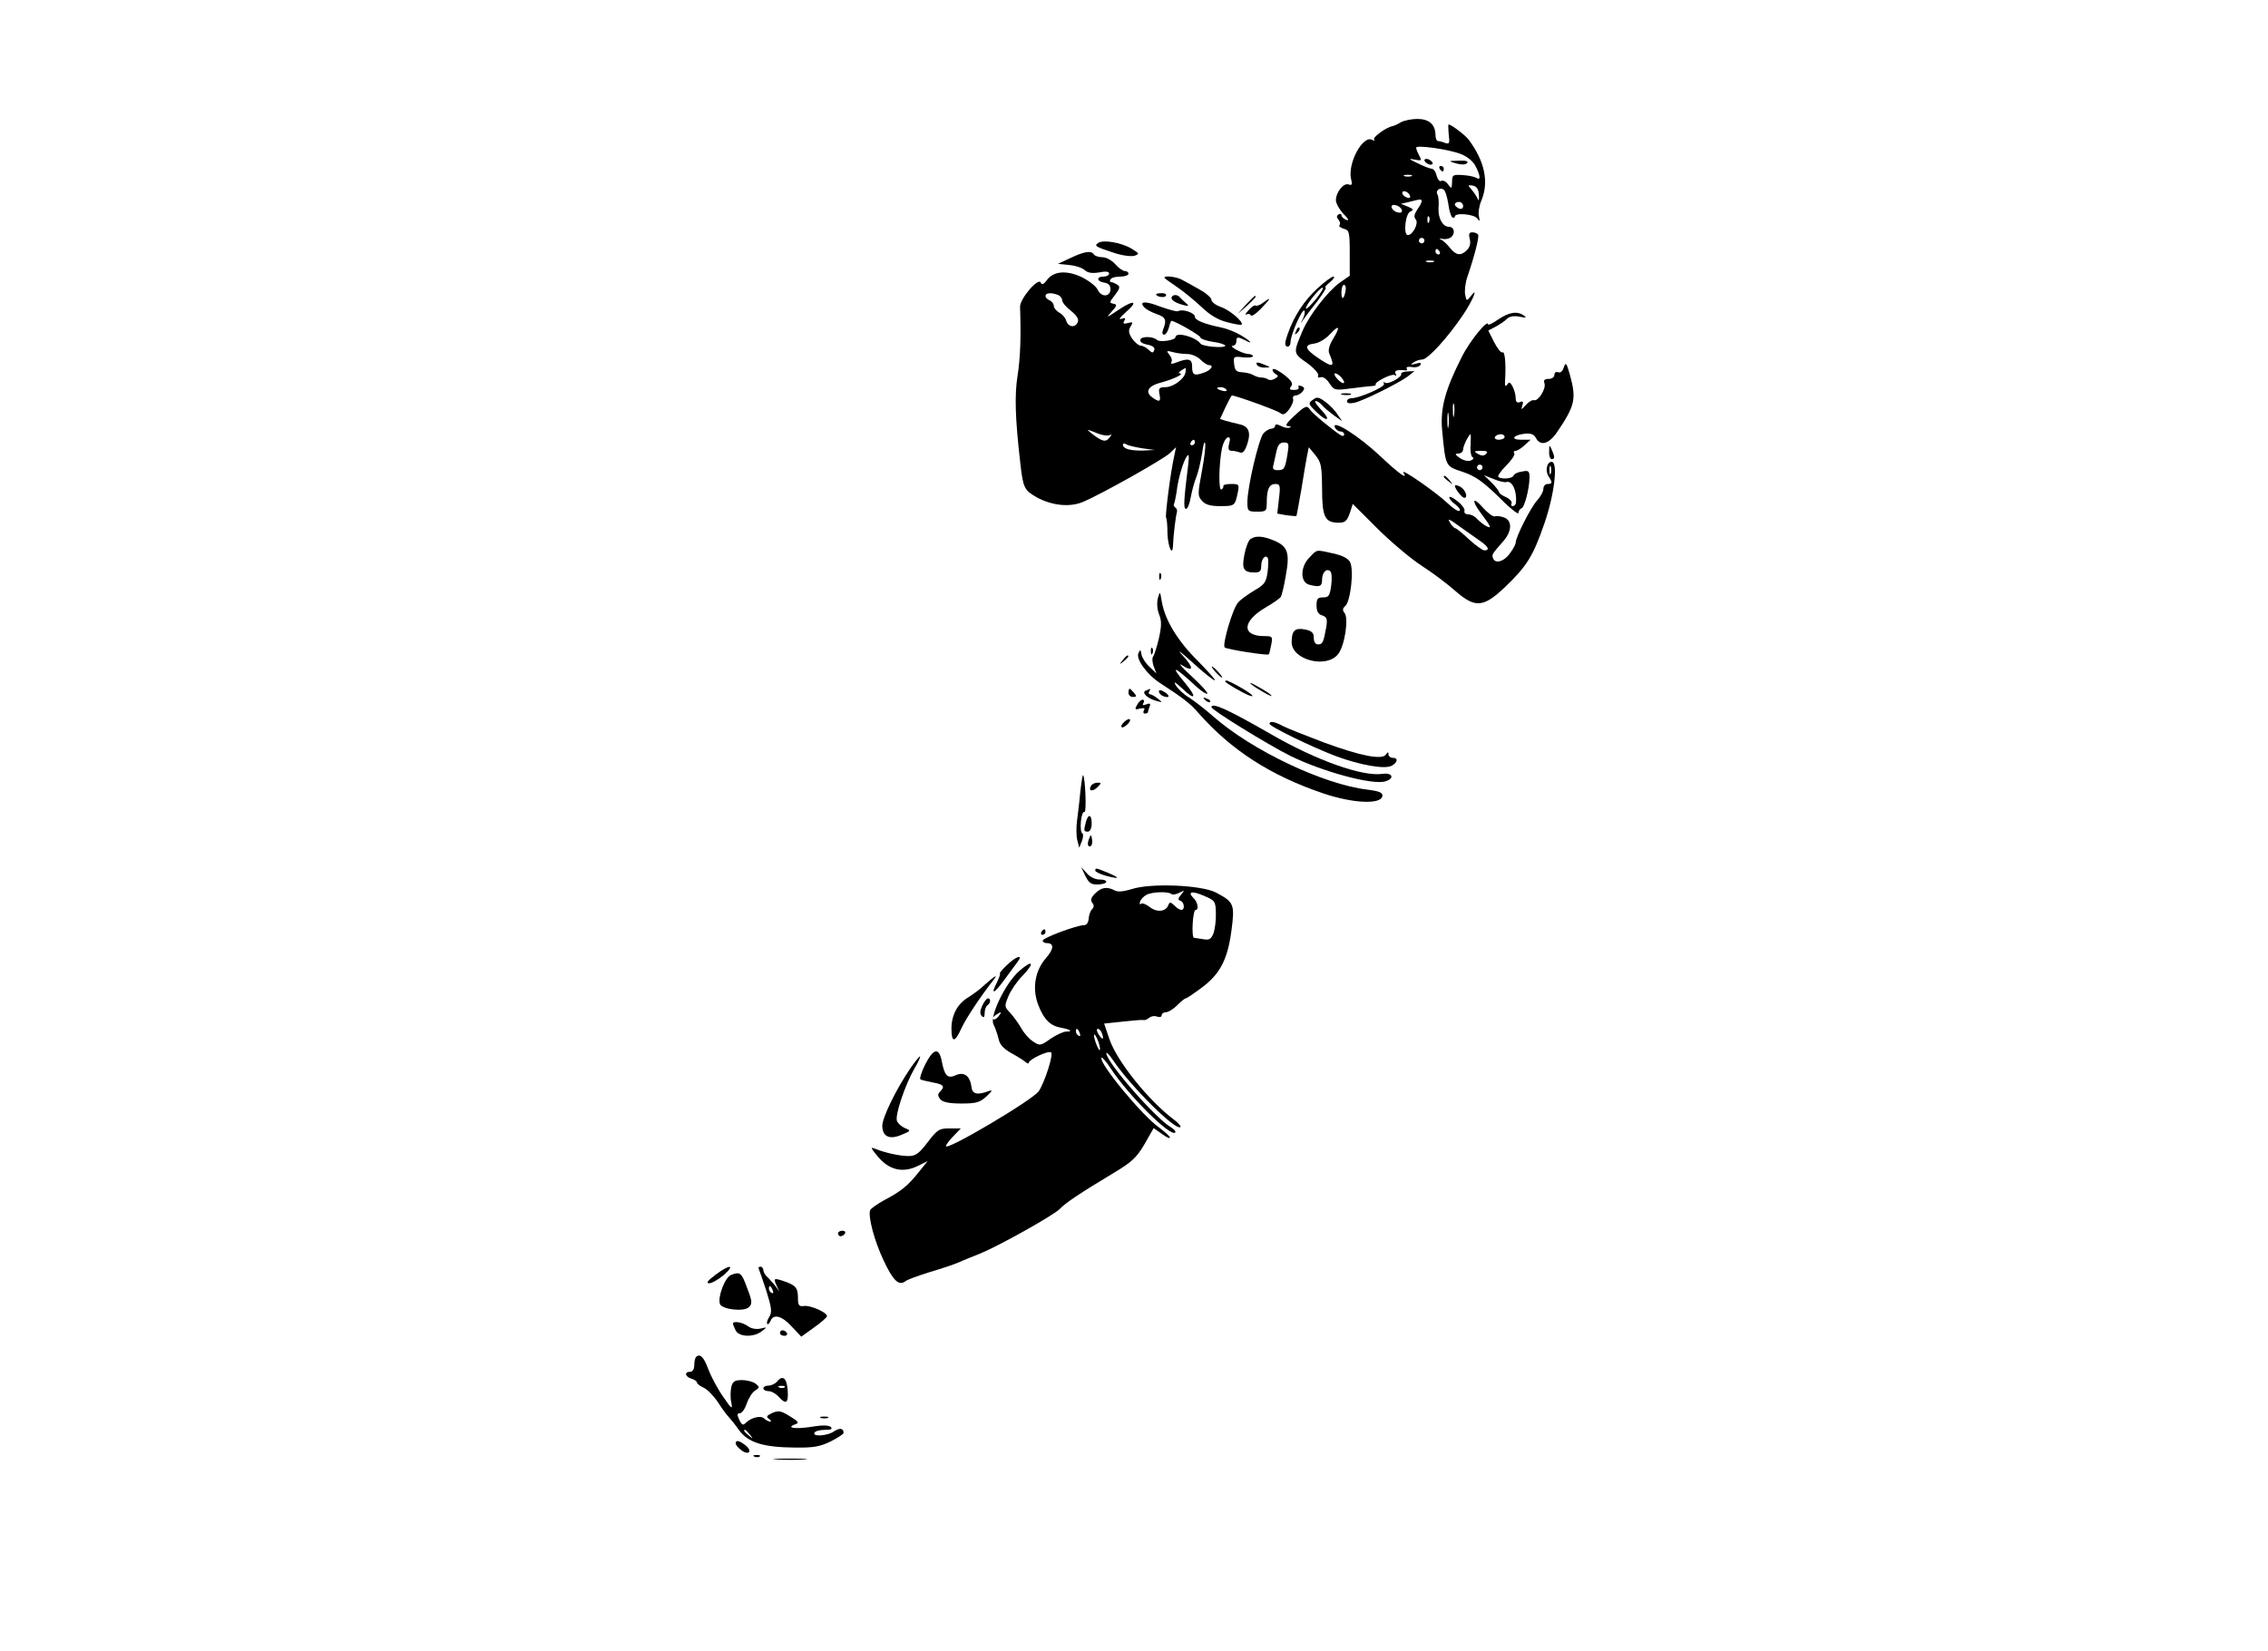 <?xml version="1.0" standalone="no"?>
<!DOCTYPE svg PUBLIC "-//W3C//DTD SVG 20010904//EN"
 "http://www.w3.org/TR/2001/REC-SVG-20010904/DTD/svg10.dtd">
<svg version="1.0" xmlns="http://www.w3.org/2000/svg"
 width="820pt" height="597pt" viewBox="0 0 820 597"
 preserveAspectRatio="xMidYMid meet">

<g transform="translate(0,597) scale(0.1,-0.1)"
fill="#000000" stroke="none">
<path d="M5065 5528 c-11 -7 -25 -13 -30 -14 -23 -4 -74 -41 -67 -49 4 -5 1
-5 -6 -1 -34 20 -91 -85 -77 -142 5 -19 3 -23 -9 -19 -18 7 -46 -28 -46 -57 0
-11 12 -33 27 -49 19 -19 22 -26 10 -22 -9 4 -17 11 -17 17 0 5 -5 6 -10 3 -8
-5 -8 -11 -1 -19 6 -7 8 -16 4 -20 -4 -4 3 -9 15 -13 20 -5 22 -11 22 -88 l0
-82 -36 -25 c-43 -31 -110 -117 -134 -173 -35 -82 -35 -82 15 -117 25 -18 43
-38 41 -45 -3 -7 1 -10 9 -7 8 3 21 -6 31 -21 17 -26 21 -27 73 -20 31 4 66 8
78 9 12 0 19 3 17 5 -8 8 57 41 68 35 7 -4 8 -2 4 4 -7 12 5 16 33 13 7 -2 10
2 7 7 -3 5 5 7 18 5 13 -3 27 1 31 7 5 9 1 10 -16 5 -19 -5 -21 -4 -9 4 8 6
22 11 32 11 20 0 93 80 148 162 37 55 57 107 26 65 -13 -16 -14 -16 -19 9 -2
14 1 42 8 62 26 76 44 146 39 154 -3 4 -12 8 -21 8 -11 0 -14 -6 -9 -24 4 -16
0 -30 -10 -40 -22 -22 -39 -20 -61 7 -10 13 -25 27 -33 31 -9 3 -6 5 7 2 12
-2 27 2 33 10 12 14 6 34 -11 34 -23 0 -40 31 -38 68 2 21 0 43 -4 49 -8 13 8
27 22 18 6 -3 13 -26 17 -50 3 -25 10 -48 15 -51 5 -3 9 -1 9 3 0 15 70 9 81
-7 9 -12 10 -10 6 8 -3 13 1 39 9 57 28 67 12 142 -46 220 -13 17 -63 55 -73
55 -1 0 -1 -16 1 -37 4 -31 2 -35 -13 -30 -9 4 -21 7 -26 7 -5 0 -9 10 -9 23
-1 37 -23 57 -66 57 -21 0 -48 -6 -59 -12z m217 -115 c23 -9 45 -27 53 -44 18
-35 19 -53 3 -42 -7 4 -30 9 -50 10 -35 2 -38 1 -38 -25 -1 -25 -2 -26 -15 -8
-7 10 -18 15 -24 12 -6 -4 -13 5 -17 19 -3 14 -11 25 -18 25 -6 0 -29 9 -51
20 -32 15 -34 18 -11 13 26 -5 27 -4 17 15 -6 11 -11 24 -11 28 0 11 119 -6
162 -23z m-179 -80 c-7 -2 -19 -2 -25 0 -7 3 -2 5 12 5 14 0 19 -2 13 -5z
m244 -68 c1 -17 0 -23 -4 -15 -3 8 -13 23 -22 34 -15 17 -15 18 4 15 14 -3 21
-13 22 -34z m-249 -3 c2 -7 -2 -10 -12 -6 -9 3 -16 11 -16 16 0 13 23 5 28
-10z m42 -20 c0 -4 -7 -18 -16 -30 -11 -17 -13 -26 -5 -36 11 -13 -11 -56 -29
-56 -17 0 -9 78 9 85 13 6 12 9 -9 18 l-25 10 30 7 c43 11 45 11 45 2z m150
-17 c0 -9 -6 -12 -15 -9 -8 4 -15 10 -15 15 0 5 7 9 15 9 8 0 15 -7 15 -15z
m-222 -13 c3 -9 -2 -13 -14 -10 -9 1 -19 9 -22 16 -3 9 2 13 14 10 9 -1 19 -9
22 -16z m99 -44 c-3 -8 -6 -5 -6 6 -1 11 2 17 5 13 3 -3 4 -12 1 -19z m-17
-68 c0 -5 -4 -10 -10 -10 -5 0 -10 5 -10 10 0 6 5 10 10 10 6 0 10 -4 10 -10z
m55 -40 c3 -5 1 -10 -4 -10 -6 0 -11 5 -11 10 0 6 2 10 4 10 3 0 8 -4 11 -10z
m-22 -37 c-7 -2 -19 -2 -25 0 -7 3 -2 5 12 5 14 0 19 -2 13 -5z m-318 -104
c-6 -33 -15 -36 -15 -6 0 15 4 27 9 27 6 0 8 -10 6 -21z m-45 -174 c-14 -23
-19 -42 -14 -53 21 -49 15 -53 -35 -20 -54 36 -59 51 -18 56 15 2 39 16 54 32
35 38 41 31 13 -15z m30 -140 c20 -24 6 -28 -15 -5 -10 11 -13 20 -8 20 6 0
16 -7 23 -15z"/>
<path d="M5150 5391 c0 -5 7 -11 15 -15 8 -3 15 -1 15 3 0 5 -7 11 -15 15 -8
3 -15 1 -15 -3z"/>
<path d="M5265 5379 c18 -5 33 -5 39 1 7 7 -4 10 -29 9 -40 -1 -40 -1 -10 -10z"/>
<path d="M5205 5360 c3 -5 8 -10 11 -10 2 0 4 5 4 10 0 6 -5 10 -11 10 -5 0
-7 -4 -4 -10z"/>
<path d="M3971 5092 c-16 -11 -11 -14 56 -36 29 -10 62 -14 74 -11 20 7 19 8
-10 26 -37 22 -101 33 -120 21z"/>
<path d="M3870 5037 l-45 -21 40 -4 c22 -2 47 -10 56 -18 12 -11 27 -13 53 -9
24 5 36 3 36 -4 0 -6 -9 -11 -20 -11 -27 0 -25 -18 3 -22 14 -2 22 -10 22 -23
0 -29 -33 -31 -46 -3 -6 13 -32 33 -58 46 -56 26 -103 22 -127 -12 -11 -15
-18 -17 -21 -8 -8 21 -76 -58 -75 -88 4 -106 1 -186 -9 -248 -11 -70 -9 -153
10 -317 10 -89 14 -97 59 -123 55 -30 119 -37 167 -17 65 27 289 153 314 176
l23 22 -7 -34 c-13 -57 -33 -214 -29 -221 3 -4 5 -30 5 -58 2 -47 18 -84 20
-43 1 36 10 108 14 120 2 7 0 15 -6 18 -5 4 -7 10 -4 14 2 5 6 23 9 42 5 47
24 111 37 129 7 11 9 3 5 -30 -16 -128 -18 -160 -8 -160 6 0 13 19 17 41 4 23
13 56 20 73 7 17 16 56 21 86 4 30 9 47 11 38 3 -10 -3 -56 -12 -104 -15 -81
-15 -87 1 -105 12 -14 31 -19 65 -19 53 0 54 1 64 48 6 31 5 32 -24 32 -17 0
-30 -3 -28 -8 1 -4 -2 -9 -7 -12 -11 -6 -9 95 2 149 4 19 13 36 20 39 9 3 11
-3 6 -22 -5 -19 -2 -26 9 -26 8 0 22 -3 30 -6 10 -4 18 5 26 29 15 43 6 66
-28 73 -14 3 -36 9 -48 12 l-22 7 20 43 c11 23 21 42 23 42 14 0 163 -54 174
-63 11 -9 18 -6 33 13 10 14 17 31 14 38 -2 6 2 12 9 12 7 0 19 6 25 14 9 11
8 15 -4 20 -9 3 -13 2 -10 -4 3 -6 -4 -10 -16 -10 -16 0 -19 3 -11 13 8 10 2
20 -24 41 -20 15 -38 25 -42 21 -3 -3 0 -10 8 -16 13 -8 13 -10 0 -18 -8 -5
-19 -7 -25 -3 -5 4 -17 7 -25 7 -8 0 -21 4 -29 9 -8 5 -26 9 -40 10 -21 1 -27
7 -29 30 -3 27 -2 28 32 24 20 -2 36 0 36 4 0 4 -8 8 -17 8 -21 1 -74 29 -55
30 6 0 12 7 12 15 0 18 5 18 31 5 33 -18 21 -3 -15 18 -18 11 -49 23 -67 27
-64 13 -99 27 -99 40 0 14 -45 29 -60 20 -4 -3 -33 5 -64 16 -56 22 -81 20
-57 -4 6 -6 26 -17 44 -23 32 -11 36 -22 22 -56 -4 -11 -3 -18 4 -18 6 0 13
11 17 25 3 14 8 25 9 25 13 0 105 -53 105 -60 0 -5 20 -12 45 -16 25 -3 45
-10 45 -14 0 -10 -82 -3 -89 7 -19 26 -91 44 -91 24 0 -11 -57 -20 -67 -10
-14 13 -56 14 -60 1 -3 -7 7 -15 25 -18 20 -4 29 -11 25 -20 -4 -11 -7 -11
-20 1 -8 8 -21 15 -28 15 -8 0 -22 12 -32 26 -13 20 -14 30 -5 44 9 15 8 17
-10 12 -16 -4 -19 -2 -13 8 6 10 3 12 -11 7 -11 -4 -5 5 15 23 49 42 32 48
-26 9 -43 -29 -45 -29 -25 -7 21 23 22 27 7 30 -15 3 -14 6 6 31 18 24 20 31
8 38 -8 5 -18 9 -22 9 -5 0 -5 5 -2 10 3 6 19 10 36 10 16 0 29 5 29 10 0 6
-6 10 -13 10 -7 0 -23 11 -35 25 -12 14 -33 25 -46 25 -14 0 -28 5 -31 10 -9
15 -35 11 -85 -13z m-46 -133 c9 -3 16 -12 16 -19 0 -8 14 -25 31 -38 21 -17
30 -30 26 -41 -9 -22 -34 -20 -42 4 -3 11 -15 25 -26 30 -10 6 -19 17 -19 24
0 8 -7 16 -15 20 -8 3 -15 10 -15 16 0 11 20 13 44 4z m469 -214 c15 0 36 -9
47 -20 11 -11 25 -20 30 -20 21 0 9 -19 -19 -28 -34 -12 -41 -8 -41 25 0 25
-14 29 -55 13 -18 -7 -24 -7 -20 0 4 6 1 18 -7 27 -12 15 -10 16 12 10 14 -4
37 -7 53 -7z m-7 -67 c-4 -23 -44 -53 -73 -53 -22 0 -25 -4 -21 -25 6 -28 0
-31 -27 -11 -27 20 -13 42 37 54 43 12 82 31 63 32 -5 0 -3 5 5 10 19 12 19
13 16 -7z m148 -62 c4 -5 -3 -7 -14 -4 -23 6 -26 13 -6 13 8 0 17 -4 20 -9z
m-421 -164 c7 4 7 1 -2 -10 -14 -17 -26 -14 -66 17 -18 15 -17 15 18 1 21 -9
43 -12 50 -8z m307 -27 c0 -5 -5 -10 -11 -10 -5 0 -7 5 -4 10 3 6 8 10 11 10
2 0 4 -4 4 -10z m-190 -21 l45 -6 -42 -2 c-46 -1 -73 6 -73 21 0 5 6 6 13 1 6
-4 32 -10 57 -14z"/>
<path d="M4210 4966 c0 -2 19 -16 43 -32 23 -15 63 -48 89 -72 32 -31 62 -49
95 -57 26 -7 50 -11 52 -9 9 9 -44 54 -75 64 -19 7 -34 18 -34 26 0 7 -19 24
-41 36 -23 13 -51 29 -63 35 -19 12 -66 18 -66 9z"/>
<path d="M4764 4928 c-49 -45 -85 -100 -108 -165 -11 -31 -12 -43 -3 -46 7 -2
13 5 13 18 2 28 42 120 50 112 3 -3 1 -16 -5 -29 -10 -20 -10 -21 1 -4 7 10
30 41 51 67 20 27 34 49 30 49 -5 1 3 10 16 20 13 11 18 20 12 20 -6 0 -32
-19 -57 -42z m-5 -38 c-18 -22 -34 -38 -37 -36 -6 7 49 76 60 76 5 0 -6 -18
-23 -40z"/>
<path d="M4180 4906 c0 -9 30 -14 35 -6 4 6 -3 10 -14 10 -12 0 -21 -2 -21 -4z"/>
<path d="M4241 4901 c-15 -10 2 -25 38 -34 19 -5 21 -4 10 6 -8 7 -19 17 -25
24 -5 6 -16 8 -23 4z"/>
<path d="M4504 4868 l-29 -33 33 29 c30 28 37 36 29 36 -2 0 -16 -15 -33 -32z"/>
<path d="M4566 4875 c-10 -8 -22 -12 -26 -10 -4 3 -16 -5 -26 -17 -11 -12 -14
-18 -7 -15 6 4 13 2 15 -3 2 -6 19 5 38 25 36 37 38 44 6 20z"/>
<path d="M5417 4815 c-20 -14 -37 -22 -37 -18 0 21 -67 -61 -95 -118 -60 -118
-78 -185 -71 -264 13 -134 11 -130 74 -151 45 -15 72 -34 130 -90 39 -40 72
-66 72 -59 0 7 5 15 11 17 11 4 28 68 29 111 0 24 -3 27 -27 22 -16 -2 -29 -9
-31 -15 -4 -11 -45 -14 -55 -4 -3 3 10 22 29 41 19 19 32 38 29 44 -4 5 -1 9
5 9 6 0 20 9 32 20 l22 20 -34 0 c-41 0 -29 17 14 22 22 2 33 -3 40 -17 16
-29 47 -20 76 23 65 96 70 120 46 207 -12 43 -15 47 -22 27 -4 -14 -12 -21
-20 -18 -8 3 -14 -1 -14 -9 0 -9 -9 -15 -21 -15 -15 0 -19 -5 -15 -16 7 -18
-22 -66 -38 -61 -6 2 -19 -6 -29 -17 -17 -19 -18 -19 -13 -2 5 13 2 17 -9 12
-10 -4 -15 1 -15 15 0 11 -5 30 -11 41 -9 17 -13 18 -20 7 -7 -10 -9 -3 -7 21
3 58 -1 101 -10 96 -5 -3 -18 14 -30 37 l-21 42 27 14 c14 8 33 20 40 28 10 9
25 12 46 8 23 -5 27 -4 16 4 -24 17 -53 13 -93 -14z m-160 -347 c-2 -13 -4 -5
-4 17 -1 22 1 32 4 23 2 -10 2 -28 0 -40z m-20 -40 c-2 -13 -4 -3 -4 22 0 25
2 35 4 23 2 -13 2 -33 0 -45z m80 -68 c-2 -22 2 -42 8 -44 5 -2 2 -7 -7 -11
-10 -4 -27 0 -40 9 -18 13 -19 16 -5 16 9 0 17 7 17 15 0 13 21 55 27 55 1 0
1 -18 0 -40z m123 30 c0 -5 -9 -10 -21 -10 -11 0 -17 5 -14 10 3 6 13 10 21
10 8 0 14 -4 14 -10z m-67 -61 c-8 -8 -16 -8 -30 0 -16 9 -14 10 12 11 21 0
26 -3 18 -11z m-13 -49 c0 -5 -4 -10 -10 -10 -5 0 -10 5 -10 10 0 6 5 10 10
10 6 0 10 -4 10 -10z m86 -53 c21 7 39 -32 35 -74 0 -7 -6 -13 -12 -13 -5 0
-7 4 -4 10 3 5 -5 15 -19 22 -14 6 -26 14 -26 18 0 4 -12 20 -27 35 l-28 27
35 -14 c19 -8 40 -13 46 -11z"/>
<path d="M4686 4773 c-6 -14 -5 -15 5 -6 7 7 10 15 7 18 -3 3 -9 -2 -12 -12z"/>
<path d="M4545 4650 c3 -5 16 -10 28 -9 21 0 21 1 2 9 -28 12 -37 12 -30 0z"/>
<path d="M5066 4619 c6 -11 -46 -40 -58 -33 -6 4 -8 3 -4 -4 6 -10 -89 -52
-119 -52 -8 0 -15 -5 -15 -11 0 -7 10 -9 28 -5 33 8 158 70 192 95 l24 19 -26
-1 c-14 -1 -24 -5 -22 -8z"/>
<path d="M4853 4543 c9 -2 23 -2 30 0 6 3 -1 5 -18 5 -16 0 -22 -2 -12 -5z"/>
<path d="M4746 4524 c-17 -12 -16 -15 14 -44 40 -39 54 -30 15 10 -16 17 -24
30 -18 30 6 0 16 -7 23 -15 7 -9 27 -25 43 -37 l30 -21 -17 24 c-8 14 -28 34
-44 46 -24 18 -31 19 -46 7z"/>
<path d="M4678 4465 c-28 -26 -33 -35 -20 -36 9 0 12 -3 5 -5 -7 -3 -21 0 -32
6 -14 7 -21 7 -21 0 0 -5 -6 -10 -13 -10 -8 0 -21 -8 -29 -17 -17 -20 -58
-194 -58 -248 0 -33 2 -35 35 -35 33 0 35 2 35 34 0 47 9 66 31 66 17 0 19 -5
13 -54 l-6 -53 33 -6 c19 -2 35 -4 36 -3 1 1 9 44 18 96 8 52 18 108 21 124
l6 29 24 -29 c21 -26 23 -39 24 -121 0 -102 10 -123 60 -123 23 0 30 6 40 34
l11 34 87 -87 c48 -48 120 -109 161 -136 41 -26 96 -68 123 -92 71 -62 101
-60 178 13 80 76 103 113 144 232 36 104 50 222 26 222 -17 0 -24 -31 -12 -51
16 -24 15 -29 -3 -29 -8 0 -15 -8 -15 -18 0 -9 -10 -28 -23 -42 -22 -24 -77
-132 -77 -152 0 -6 -9 -23 -21 -39 -21 -30 -54 -39 -61 -17 -5 13 -3 15 37 61
32 36 33 75 3 86 -13 5 -28 6 -34 4 -6 -2 -25 12 -43 32 -36 41 -42 27 -8 -19
39 -52 42 -59 20 -48 -11 6 -25 18 -33 26 -7 9 -21 16 -31 16 -10 0 -17 6 -14
13 2 6 -9 22 -26 35 -16 13 -29 19 -29 13 0 -5 10 -17 22 -25 12 -9 19 -19 15
-23 -4 -4 -24 9 -45 29 -40 38 -169 128 -158 109 18 -28 -15 -5 -84 60 -75 71
-175 135 -164 104 4 -8 12 -15 20 -15 8 0 14 -5 14 -11 0 -5 -6 -7 -12 -3 -25
15 -103 79 -111 92 -12 18 -18 15 -59 -23z m-23 -137 c-9 -54 -12 -58 -36 -58
-15 0 -19 5 -15 18 2 9 7 32 11 50 5 23 12 32 27 32 18 0 19 -4 13 -42z m952
-70 c-3 -7 -5 -2 -5 12 0 14 2 19 5 13 2 -7 2 -19 0 -25z m-257 -243 c31 -21
38 -35 17 -35 -7 0 -32 18 -56 40 -23 22 -46 40 -49 40 -4 0 -13 9 -20 21 -10
16 -2 13 33 -13 25 -18 59 -42 75 -53z"/>
<path d="M5601 4338 c-1 -16 4 -28 9 -28 12 0 12 8 0 35 -8 18 -9 17 -9 -7z"/>
<path d="M5220 4246 c0 -2 8 -10 18 -17 15 -13 16 -12 3 4 -13 16 -21 21 -21
13z"/>
<path d="M5260 4213 c1 -11 26 -43 34 -43 15 0 4 30 -14 40 -11 6 -20 7 -20 3z"/>
<path d="M4521 4021 c-7 -5 -17 -30 -22 -57 -10 -52 -3 -64 39 -64 17 0 22 6
22 24 0 25 15 43 24 28 2 -4 2 -27 -1 -50 -5 -37 -11 -46 -48 -67 -23 -14 -50
-33 -59 -44 -19 -21 -58 -153 -48 -162 7 -7 154 -30 159 -25 2 1 6 17 9 34 6
31 5 32 -27 32 -81 1 -77 54 6 103 28 16 53 34 56 39 3 5 12 40 18 78 15 81 7
105 -44 126 -39 16 -64 18 -84 5z"/>
<path d="M4735 3955 c-34 -33 -35 -90 -2 -99 38 -10 47 -7 47 18 0 27 17 43
30 30 5 -5 6 -28 3 -51 -5 -37 -9 -43 -29 -43 -20 0 -24 -5 -24 -29 0 -21 6
-32 20 -36 17 -6 20 -12 15 -43 -10 -55 -13 -62 -30 -62 -9 0 -15 9 -15 24 0
18 -7 25 -32 30 -36 7 -48 -4 -48 -46 0 -64 126 -97 168 -43 24 30 39 130 23
149 -8 10 -7 16 3 25 19 16 32 132 17 159 -7 13 -28 24 -61 31 -64 14 -57 15
-85 -14z"/>
<path d="M4191 3884 c0 -11 3 -14 6 -6 3 7 2 16 -1 19 -3 4 -6 -2 -5 -13z"/>
<path d="M4186 3806 c-4 -17 -2 -41 5 -58 9 -23 9 -41 -1 -86 -7 -31 -17 -61
-21 -66 -4 -5 -3 -20 2 -35 l10 -26 -25 24 c-14 13 -27 33 -29 45 -3 18 -4 19
-11 4 -10 -21 32 -78 77 -107 82 -53 111 -75 140 -109 118 -134 261 -227 455
-292 106 -35 204 -39 210 -9 2 13 -9 18 -55 24 -158 19 -416 141 -557 265 -29
26 -69 56 -87 68 -19 11 -40 31 -48 44 -9 16 -3 13 23 -11 48 -46 55 -34 11
19 -57 68 -42 64 42 -14 18 -16 35 -27 38 -24 3 3 -22 31 -57 63 -35 32 -50
50 -35 40 44 -28 44 -9 1 37 -21 23 -6 12 35 -25 40 -37 78 -67 83 -67 5 0
-22 30 -59 68 -74 73 -120 148 -132 214 -7 42 -7 42 -15 14z"/>
<path d="M4161 3614 c0 -11 3 -14 6 -6 3 7 2 16 -1 19 -3 4 -6 -2 -5 -13z"/>
<path d="M4059 3583 c-13 -16 -12 -17 4 -4 16 13 21 21 13 21 -2 0 -10 -8 -17
-17z"/>
<path d="M4395 3540 c10 -11 20 -20 23 -20 3 0 -3 9 -13 20 -10 11 -20 20 -23
20 -3 0 3 -9 13 -20z"/>
<path d="M4430 3506 c0 -5 60 -40 85 -50 29 -11 8 8 -38 33 -38 21 -47 24 -47
17z"/>
<path d="M4525 3495 c22 -18 86 -53 70 -38 -5 6 -28 20 -50 32 -22 13 -31 15
-20 6z"/>
<path d="M4080 3465 c0 -8 7 -15 16 -15 14 0 14 3 4 15 -7 8 -14 15 -16 15 -2
0 -4 -7 -4 -15z"/>
<path d="M4143 3473 c-17 -6 4 -28 37 -37 24 -7 24 -6 6 8 -11 9 -24 16 -29
16 -4 0 -5 5 -2 10 7 11 6 11 -12 3z"/>
<path d="M4190 3470 c0 -6 7 -13 15 -17 24 -9 27 1 5 15 -13 8 -20 8 -20 2z"/>
<path d="M4357 3439 c7 -7 15 -10 18 -7 3 3 -2 9 -12 12 -14 6 -15 5 -6 -5z"/>
<path d="M4111 3421 c-9 -16 -8 -18 11 -13 14 3 19 1 14 -6 -4 -7 -2 -12 3
-12 6 0 11 2 11 4 0 2 3 12 6 20 5 12 2 15 -12 9 -12 -4 -15 -3 -10 5 4 7 3
12 -3 12 -6 0 -15 -9 -20 -19z"/>
<path d="M4380 3413 c0 -10 205 -136 285 -176 116 -57 299 -107 344 -92 34 10
26 32 -10 27 -72 -11 -239 48 -405 144 -153 88 -214 116 -214 97z"/>
<path d="M4060 3355 c-7 -8 -8 -15 -2 -15 5 0 15 7 22 15 7 8 8 15 2 15 -5 0
-15 -7 -22 -15z"/>
<path d="M4590 3353 c0 -10 155 -85 240 -117 89 -33 177 -48 201 -35 23 12 25
29 4 29 -8 0 -15 6 -15 13 0 9 -2 9 -9 -1 -13 -21 -93 -5 -226 44 -66 25 -132
51 -147 59 -29 16 -48 19 -48 8z"/>
<path d="M3906 3108 c-3 -35 -9 -82 -12 -106 -3 -23 -3 -55 1 -70 l7 -27 10
25 c5 13 5 26 1 27 -5 2 -7 21 -5 43 2 22 8 37 13 34 8 -4 3 125 -5 133 -2 2
-6 -24 -10 -59z"/>
<path d="M3945 3129 c-12 -19 5 -23 22 -6 16 16 16 17 1 17 -9 0 -20 -5 -23
-11z"/>
<path d="M3926 2998 c-8 -32 -8 -35 7 -35 8 0 14 12 14 29 0 34 -12 37 -21 6z"/>
<path d="M3937 2936 c-4 -10 -5 -21 -2 -24 9 -9 17 6 13 25 -3 17 -4 17 -11
-1z"/>
<path d="M3924 2803 c13 -26 22 -32 46 -31 37 1 41 18 4 18 -14 0 -35 10 -45
23 l-20 22 15 -32z"/>
<path d="M3960 2822 c0 -4 18 -13 40 -19 50 -13 51 -8 4 12 -42 17 -44 18 -44
7z"/>
<path d="M4091 2755 c-30 -9 -50 -11 -62 -4 -27 14 -47 11 -70 -12 -15 -15
-17 -24 -10 -33 7 -9 7 -16 -1 -24 -6 -6 -11 -21 -12 -34 -1 -13 -7 -23 -16
-23 -26 0 -150 -46 -150 -56 0 -5 6 -9 14 -9 28 0 27 -21 -3 -55 -39 -45 -50
-110 -27 -169 20 -52 43 -75 82 -82 34 -6 45 -14 19 -14 -11 0 -36 -12 -57
-26 -36 -26 -39 -26 -64 -9 -14 9 -33 31 -42 48 -10 17 -27 41 -39 54 -22 23
-22 25 -7 61 8 20 31 54 51 74 46 48 37 60 -12 17 -51 -45 -108 -165 -93 -193
6 -12 14 -34 18 -51 4 -21 17 -36 45 -52 22 -12 46 -27 53 -33 6 -6 12 -7 12
-2 0 11 69 44 80 37 10 -6 -22 -106 -44 -140 -20 -31 -336 -218 -336 -199 0 4
12 21 27 36 l27 28 -41 0 c-37 0 -44 -4 -79 -50 -31 -41 -44 -50 -69 -50 -32
0 -86 12 -120 26 -18 7 -18 5 4 -22 43 -55 95 -68 153 -38 l32 16 -33 -41
c-39 -49 -64 -69 -125 -101 -25 -14 -48 -30 -50 -36 -8 -22 15 -111 49 -182
34 -73 55 -92 78 -75 6 6 46 20 87 33 41 12 89 28 105 35 17 8 53 22 80 33 66
27 265 138 287 161 19 21 78 60 193 129 67 40 84 56 113 105 l33 58 30 -21
c16 -12 29 -18 29 -13 0 4 -18 20 -39 36 -62 43 -223 239 -208 253 2 2 17 -15
32 -38 64 -98 217 -250 234 -233 3 4 -3 11 -14 18 -55 31 -235 236 -235 269 0
6 12 -7 26 -28 64 -94 226 -255 242 -239 3 2 -8 15 -24 27 -91 68 -206 211
-233 291 l-19 56 66 7 c37 4 71 7 76 6 4 -2 14 2 21 8 7 6 20 8 29 4 9 -3 16
-1 16 5 0 6 7 11 15 11 9 0 27 11 41 25 14 14 27 25 31 25 3 0 27 16 54 36 69
50 97 103 111 207 13 98 10 105 -56 140 -53 27 -236 35 -305 12z m145 -18 c4
-3 16 -1 28 5 20 10 20 10 6 -7 -11 -14 -12 -19 -2 -22 14 -5 17 -33 3 -33 -5
0 -17 7 -25 16 -14 13 -17 14 -22 1 -9 -24 -42 -27 -68 -6 -13 10 -27 15 -31
11 -4 -4 -6 0 -3 8 2 8 14 20 24 25 22 11 80 12 90 2z m160 -68 c1 -24 -3 -56
-8 -72 -9 -22 -15 -27 -37 -23 -14 2 -30 5 -34 5 -10 1 -5 101 6 101 12 0 8
28 -8 43 -23 23 -6 27 38 8 40 -17 42 -20 43 -62z m-786 -374 c-7 -9 -15 -13
-19 -10 -3 3 1 10 9 15 21 14 24 12 10 -5z m294 -61 c3 -8 2 -12 -4 -9 -6 3
-10 10 -10 16 0 14 7 11 14 -7z m80 0 c9 -24 2 -26 -12 -4 -7 11 -8 20 -3 20
5 0 12 -7 15 -16z m-13 -30 c5 -15 8 -29 5 -31 -2 -2 -8 10 -14 26 -13 38 -5
41 9 5z"/>
<path d="M3765 2600 c-3 -5 -1 -10 4 -10 6 0 11 5 11 10 0 6 -2 10 -4 10 -3 0
-8 -4 -11 -10z"/>
<path d="M3640 2480 c-17 -16 -28 -30 -25 -30 3 0 -2 -14 -10 -31 -25 -48 -12
-44 26 8 19 25 40 55 48 65 22 29 -5 21 -39 -12z"/>
<path d="M3562 2411 c-17 -17 -45 -37 -61 -47 -39 -23 -61 -64 -61 -113 0 -52
12 -52 36 1 16 35 69 115 117 176 16 21 3 13 -31 -17z"/>
<path d="M3551 2333 c-8 -18 -9 -29 -1 -37 7 -7 10 -4 10 11 0 12 5 25 10 28
12 8 13 25 2 25 -5 0 -14 -12 -21 -27z"/>
<path d="M3345 2121 c-14 -28 -21 -52 -17 -54 4 -2 24 -7 45 -11 39 -7 45 -14
25 -34 -8 -8 -8 -15 2 -27 9 -10 31 -15 76 -15 54 0 67 4 91 26 21 20 23 24 8
19 -43 -16 -60 -11 -63 17 -5 38 -27 54 -57 40 -29 -13 -40 -2 -50 51 -10 51
-30 47 -60 -12z"/>
<path d="M3292 2108 c-51 -74 -102 -179 -102 -208 0 -40 26 -52 70 -33 34 14
34 15 12 24 -12 5 -25 16 -29 26 -8 20 29 130 64 191 14 23 22 42 19 42 -3 0
-18 -19 -34 -42z"/>
<path d="M3030 1510 c0 -5 4 -10 9 -10 6 0 13 5 16 10 3 6 -1 10 -9 10 -9 0
-16 -4 -16 -10z"/>
<path d="M2586 1360 c-28 -21 -34 -30 -22 -30 10 0 34 14 53 30 44 39 20 39
-31 0z"/>
<path d="M2743 1383 c2 -5 15 -41 28 -81 19 -62 21 -76 10 -94 -7 -11 -10 -22
-7 -25 3 -3 8 2 12 11 10 27 42 18 77 -21 l34 -36 46 33 c26 18 47 37 47 41 0
14 -60 40 -83 37 -18 -3 -22 2 -22 29 0 37 -8 46 -52 61 -36 12 -38 11 -23
-21 9 -20 9 -20 -2 -3 -7 10 -21 26 -30 35 -10 8 -18 21 -18 28 0 7 -5 13 -11
13 -5 0 -8 -3 -6 -7z m51 -79 c3 -8 2 -12 -4 -9 -6 3 -10 10 -10 16 0 14 7 11
14 -7z"/>
<path d="M2643 1360 c-22 -9 -49 -80 -40 -105 8 -20 88 -29 105 -11 12 12 12
21 -6 67 -21 58 -26 62 -59 49z"/>
<path d="M2650 1184 c0 -3 5 -14 10 -25 13 -24 66 -25 95 -2 19 15 19 15 -6 9
-16 -3 -33 0 -45 9 -19 14 -54 20 -54 9z"/>
<path d="M2820 1150 c0 -5 7 -10 16 -10 8 0 12 5 9 10 -3 6 -10 10 -16 10 -5
0 -9 -4 -9 -10z"/>
<path d="M2517 1064 c-4 -4 -7 -18 -7 -31 0 -14 -6 -23 -15 -23 -22 0 -18 -18
5 -25 11 -3 20 -10 20 -14 0 -4 11 -13 25 -19 13 -6 37 -31 52 -54 15 -24 33
-47 39 -53 5 -5 22 -26 36 -46 33 -45 87 -62 201 -63 67 -1 91 3 130 22 26 13
47 27 47 31 0 17 -14 19 -34 6 -23 -17 -81 -21 -71 -5 3 6 20 10 38 10 21 0
28 3 21 10 -7 7 -30 8 -70 1 -58 -9 -95 -4 -59 9 15 5 13 10 -19 29 -32 20
-41 22 -64 12 -21 -10 -23 -14 -11 -22 7 -5 9 -9 4 -9 -6 0 -16 5 -22 11 -12
12 -46 4 -66 -15 -10 -11 -15 -9 -24 10 -9 19 -8 24 2 24 7 0 19 16 25 36 7
19 20 40 30 46 17 11 17 13 2 25 -9 7 -32 13 -49 13 -27 0 -34 -5 -39 -25 -3
-14 -4 -39 0 -56 5 -27 2 -25 -31 23 -20 29 -43 73 -52 97 -16 44 -30 58 -44
45z m194 -281 c13 -16 12 -17 -3 -4 -17 13 -22 21 -14 21 2 0 10 -8 17 -17z"/>
<path d="M2810 975 c-7 -8 -21 -15 -31 -15 -11 0 -19 -4 -19 -10 0 -5 8 -10
18 -10 11 0 27 -9 37 -20 27 -30 36 -24 33 22 -3 45 -18 58 -38 33z m27 -21
c-3 -3 -12 -4 -19 -1 -8 3 -5 6 6 6 11 1 17 -2 13 -5z"/>
<path d="M2968 843 c6 -2 18 -2 25 0 6 3 1 5 -13 5 -14 0 -19 -2 -12 -5z"/>
<path d="M2660 751 c0 -6 10 -17 22 -26 28 -19 39 0 12 20 -22 17 -34 19 -34
6z"/>
<path d="M2728 703 c7 -3 16 -2 19 1 4 3 -2 6 -13 5 -11 0 -14 -3 -6 -6z"/>
<path d="M2808 693 c29 -2 74 -2 100 0 26 2 2 3 -53 3 -55 0 -76 -1 -47 -3z"/>
</g>
</svg>
